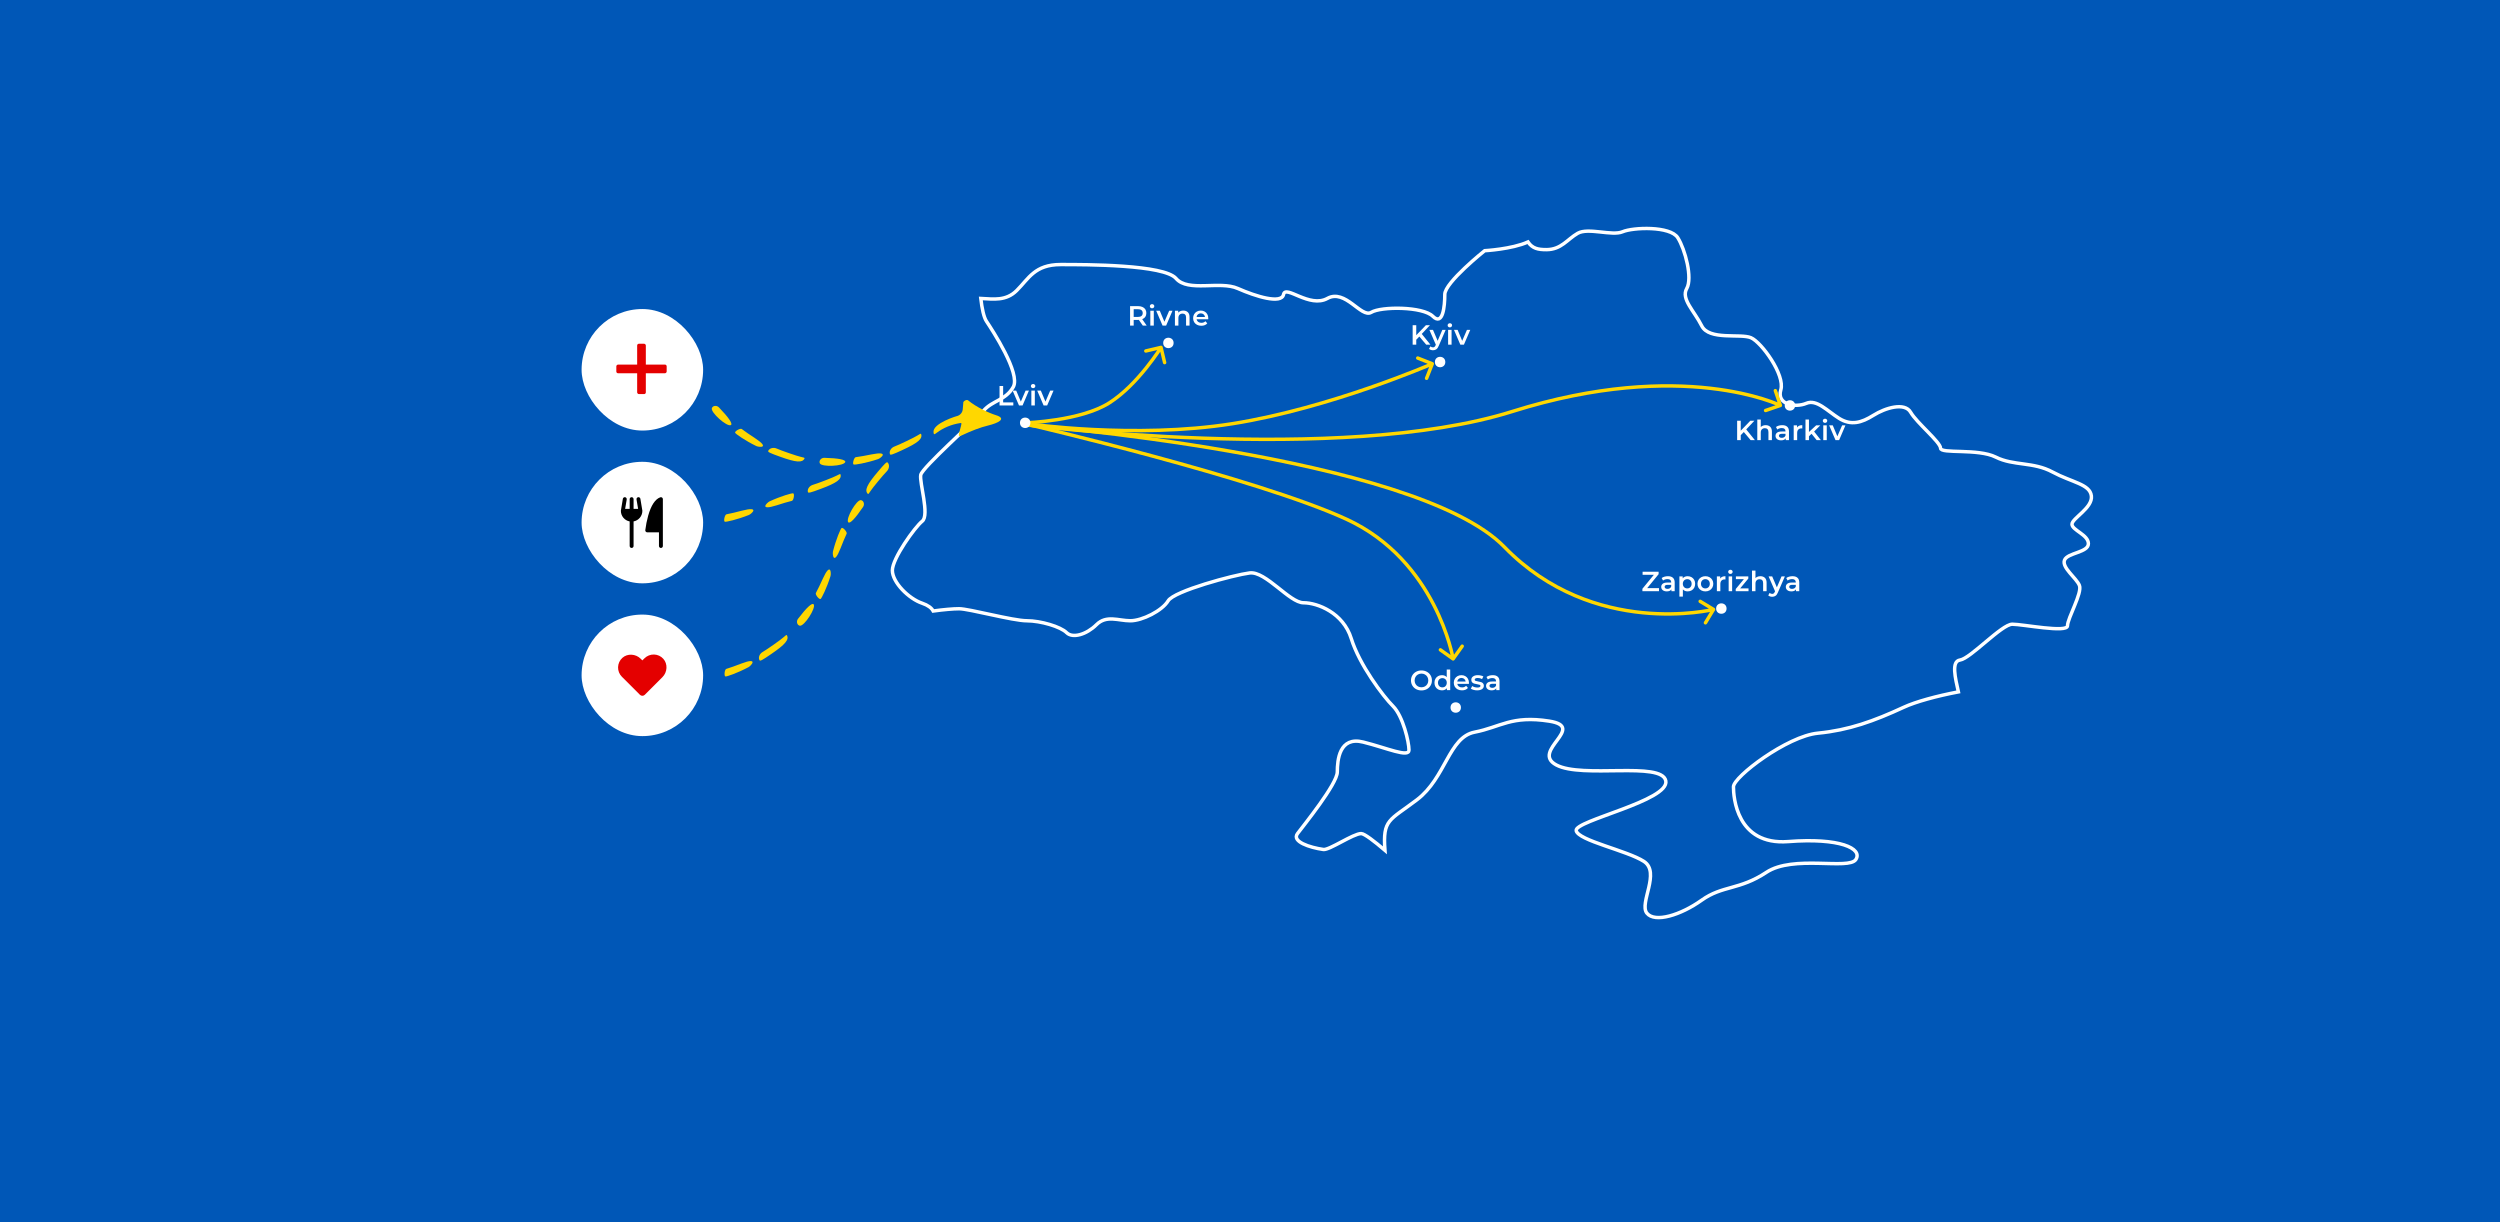 <svg width="1440" height="704" viewBox="0 0 1440 704" fill="none" xmlns="http://www.w3.org/2000/svg">
<rect width="1440" height="704" fill="#0057B7"/>
<g filter="url(#filter0_d_2_123)">
<path fill-rule="evenodd" clip-rule="evenodd" d="M1128.97 367.101C1134.97 366.256 1153.04 346.471 1159.07 346.471C1165.09 346.471 1190.88 351.653 1190.88 347.365C1190.88 343.044 1199.51 328.424 1197.74 324.119C1196.03 319.847 1187.45 313.854 1189.16 309.532C1190.88 305.244 1202.91 305.244 1202.91 300.078C1202.91 294.913 1193.46 292.33 1193.46 288.886C1193.46 285.475 1205.51 279.449 1204.63 272.577C1203.77 265.723 1193.46 264.829 1182.28 258.819C1171.1 252.775 1159.89 255.375 1149.58 250.226C1139.28 245.076 1117.76 248.504 1117.76 245.076C1117.76 241.649 1104.03 230.457 1100.56 224.43C1097.13 218.436 1085.95 221.847 1079.08 226.152C1072.19 230.473 1066.16 232.179 1059.3 227.89C1052.42 223.569 1046.41 216.698 1040.38 219.264C1034.35 221.831 1023.17 220.142 1025.75 211.499C1028.32 202.906 1014.59 184.031 1008.56 181.465C1002.54 178.865 984.47 183.17 980.179 174.594C975.856 165.968 968.119 159.08 971.565 153.103C974.978 147.076 970.704 130.718 966.397 123.847C962.073 116.992 940.604 117.853 934.59 120.419C928.577 122.986 914.794 117.853 908.764 121.297C902.734 124.741 899.321 130.718 890.707 130.718C885.92 130.718 882.723 130.089 880.105 126.297C870.795 130.486 855.174 131.33 855.174 131.33C855.174 131.33 832.197 149.642 832.197 156.514C832.197 163.368 831.103 174.842 825.338 169.13C819.607 163.401 795.536 163.368 789.805 166.845C784.04 170.272 774.895 153.086 764.575 158.815C754.271 164.544 740.505 150.801 739.329 156.514C738.202 162.275 723.293 157.656 712.972 153.086C702.668 148.5 684.313 155.388 677.422 147.341C670.531 139.294 625.819 139.311 610.91 139.311C596.001 139.311 592.572 147.341 585.68 154.212C579.468 160.454 572.262 159.179 564.94 158.831C565.586 164.626 566.713 169.776 568.187 171.961C571.616 177.127 587.966 202.045 583.659 209.794C579.369 217.526 571.616 217.526 566.481 223.536C561.312 229.546 531.212 256.219 530.35 260.474C529.489 264.779 535.536 283.687 531.212 287.131C526.938 290.558 514 308.622 514 315.476C514 322.364 523.476 331.818 531.212 334.401C534.459 335.51 536.563 337.05 537.523 338.871C543.537 338.043 549.037 337.563 552.449 337.563C558.181 337.563 583.411 344.484 591.396 344.484C599.447 344.484 610.927 347.895 614.372 351.339C617.835 354.766 625.819 352.448 631.568 346.736C637.316 341.04 644.191 344.484 651.082 344.484C657.924 344.484 669.421 338.706 672.85 333.01C676.279 327.315 710.703 318.109 719.847 316.933C729.025 315.824 742.791 334.119 750.809 334.119C758.86 334.119 773.736 339.881 778.341 354.766C782.93 369.667 796.68 388.029 802.411 393.708C808.127 399.47 811.572 414.354 811.572 418.94C811.572 423.51 798.966 417.798 785.183 414.354C771.466 410.91 770.29 424.686 770.29 431.54C770.29 438.428 750.809 462.485 747.363 467.071C743.917 471.674 754.271 475.085 762.272 476.227C765.685 476.707 779.484 467.071 784.04 467.071C785.912 467.071 791.61 471.492 797.723 476.691C796.414 458.76 800.125 459.77 816.128 447.617C832.776 435.017 834.483 411.506 849.392 408.642C864.301 405.761 870.596 398.873 892.397 402.301C914.181 405.761 881.53 419.487 896.389 427.517C911.315 435.564 957.186 425.232 959.489 436.689C961.775 448.147 906.71 459.637 907.886 465.366C909.029 471.078 937.158 476.807 946.882 483.082C956.639 489.423 944.016 507.156 948.605 512.917C953.194 518.646 968.086 514.027 980.13 505.45C992.173 496.841 1001.88 499.705 1017.39 489.423C1032.89 479.092 1064.98 488.248 1068.99 481.973C1072.98 475.664 1059.79 469.356 1029.99 471.674C1000.19 473.942 998.468 445.862 998.468 440.117C998.468 434.405 1029.43 410.894 1047.19 409.222C1064.98 407.483 1079.29 402.301 1096.5 394.337C1103.43 391.108 1115.61 387.813 1128.03 385.446C1126.24 377.383 1123.84 367.846 1128.97 367.101Z" stroke="white" stroke-width="2"/>
</g>
<path d="M273.168 326.072C273.168 327.112 273.032 328.128 272.76 329.12C272.488 330.112 272.144 330.904 271.728 331.496L269.448 330.344C269.832 329.768 270.144 329.08 270.384 328.28C270.608 327.464 270.72 326.664 270.72 325.88C270.72 324.088 270.248 323.192 269.304 323.192C268.856 323.192 268.544 323.424 268.368 323.888C268.192 324.336 268.024 325.064 267.864 326.072C267.704 327.128 267.52 327.992 267.312 328.664C267.104 329.32 266.744 329.896 266.232 330.392C265.704 330.872 264.976 331.112 264.048 331.112C262.832 331.112 261.864 330.608 261.144 329.6C260.408 328.576 260.04 327.2 260.04 325.472C260.04 324.592 260.144 323.712 260.352 322.832C260.544 321.952 260.808 321.232 261.144 320.672L263.424 321.824C262.784 322.912 262.464 324.136 262.464 325.496C262.464 326.376 262.6 327.048 262.872 327.512C263.128 327.96 263.472 328.184 263.904 328.184C264.384 328.184 264.728 327.944 264.936 327.464C265.128 326.968 265.312 326.208 265.488 325.184C265.648 324.16 265.832 323.32 266.04 322.664C266.248 322.008 266.6 321.448 267.096 320.984C267.592 320.504 268.296 320.264 269.208 320.264C270.408 320.264 271.368 320.784 272.088 321.824C272.808 322.864 273.168 324.28 273.168 326.072ZM260.184 301.022L273 301.022L273 303.878L271.368 303.878C271.944 304.358 272.392 304.958 272.712 305.678C273.016 306.398 273.168 307.174 273.168 308.006C273.168 309.718 272.696 311.07 271.752 312.062C270.792 313.038 269.376 313.526 267.504 313.526L260.184 313.526L260.184 310.526L267.096 310.526C268.248 310.526 269.112 310.27 269.688 309.758C270.248 309.23 270.528 308.486 270.528 307.526C270.528 306.454 270.2 305.606 269.544 304.982C268.872 304.342 267.912 304.022 266.664 304.022L260.184 304.022L260.184 301.022ZM260.04 285.74C260.04 284.492 260.312 283.38 260.856 282.404C261.4 281.412 262.168 280.636 263.16 280.076C264.152 279.516 265.296 279.236 266.592 279.236C267.888 279.236 269.04 279.516 270.048 280.076C271.04 280.636 271.808 281.412 272.352 282.404C272.896 283.38 273.168 284.492 273.168 285.74C273.168 287.468 272.592 288.836 271.44 289.844L277.656 289.844L277.656 292.844L260.184 292.844L260.184 289.988L261.864 289.988C261.256 289.492 260.8 288.884 260.496 288.164C260.192 287.428 260.04 286.62 260.04 285.74ZM270.6 286.076C270.6 284.972 270.232 284.068 269.496 283.364C268.76 282.644 267.792 282.284 266.592 282.284C265.392 282.284 264.424 282.644 263.688 283.364C262.952 284.068 262.584 284.972 262.584 286.076C262.584 286.796 262.752 287.444 263.088 288.02C263.408 288.596 263.872 289.052 264.48 289.388C265.088 289.724 265.792 289.892 266.592 289.892C267.392 289.892 268.096 289.724 268.704 289.388C269.312 289.052 269.784 288.596 270.12 288.02C270.44 287.444 270.6 286.796 270.6 286.076ZM260.04 265.037C260.04 263.789 260.312 262.677 260.856 261.701C261.4 260.709 262.168 259.933 263.16 259.373C264.152 258.813 265.296 258.533 266.592 258.533C267.888 258.533 269.04 258.813 270.048 259.373C271.04 259.933 271.808 260.709 272.352 261.701C272.896 262.677 273.168 263.789 273.168 265.037C273.168 266.765 272.592 268.133 271.44 269.141L277.656 269.141L277.656 272.141L260.184 272.141L260.184 269.285L261.864 269.285C261.256 268.789 260.8 268.181 260.496 267.461C260.192 266.725 260.04 265.917 260.04 265.037ZM270.6 265.373C270.6 264.269 270.232 263.365 269.496 262.661C268.76 261.941 267.792 261.581 266.592 261.581C265.392 261.581 264.424 261.941 263.688 262.661C262.952 263.365 262.584 264.269 262.584 265.373C262.584 266.093 262.752 266.741 263.088 267.317C263.408 267.893 263.872 268.349 264.48 268.685C265.088 269.021 265.792 269.189 266.592 269.189C267.392 269.189 268.096 269.021 268.704 268.685C269.312 268.349 269.784 267.893 270.12 267.317C270.44 266.741 270.6 266.093 270.6 265.373ZM255.192 251.438L255.192 248.438L273 248.438L273 251.438L255.192 251.438ZM260.184 240.251L260.184 237.251L273 237.251L273 240.251L260.184 240.251ZM258.072 238.739C258.072 239.283 257.904 239.739 257.568 240.107C257.216 240.475 256.784 240.659 256.272 240.659C255.76 240.659 255.336 240.475 255 240.107C254.648 239.739 254.472 239.283 254.472 238.739C254.472 238.195 254.64 237.739 254.976 237.371C255.296 237.003 255.704 236.819 256.2 236.819C256.728 236.819 257.176 237.003 257.544 237.371C257.896 237.723 258.072 238.179 258.072 238.739ZM266.664 217.015C266.872 217.015 267.168 217.031 267.552 217.063L267.552 227.119C268.496 226.943 269.248 226.487 269.808 225.751C270.352 224.999 270.624 224.071 270.624 222.967C270.624 221.559 270.16 220.399 269.232 219.487L271.08 217.879C271.768 218.455 272.288 219.183 272.64 220.063C272.992 220.943 273.168 221.935 273.168 223.039C273.168 224.447 272.888 225.687 272.328 226.759C271.768 227.831 270.992 228.663 270 229.255C268.992 229.831 267.856 230.119 266.592 230.119C265.344 230.119 264.224 229.839 263.232 229.279C262.224 228.703 261.44 227.911 260.88 226.903C260.32 225.895 260.04 224.759 260.04 223.495C260.04 222.247 260.32 221.135 260.88 220.159C261.424 219.167 262.2 218.399 263.208 217.855C264.2 217.295 265.352 217.015 266.664 217.015ZM262.44 223.495C262.44 224.455 262.728 225.271 263.304 225.943C263.864 226.599 264.616 226.999 265.56 227.143L265.56 219.871C264.632 219.999 263.88 220.391 263.304 221.047C262.728 221.703 262.44 222.519 262.44 223.495ZM273.168 205.924C273.168 206.964 273.032 207.98 272.76 208.972C272.488 209.964 272.144 210.756 271.728 211.348L269.448 210.196C269.832 209.62 270.144 208.932 270.384 208.132C270.608 207.316 270.72 206.516 270.72 205.732C270.72 203.94 270.248 203.044 269.304 203.044C268.856 203.044 268.544 203.276 268.368 203.74C268.192 204.188 268.024 204.916 267.864 205.924C267.704 206.98 267.52 207.844 267.312 208.516C267.104 209.172 266.744 209.748 266.232 210.244C265.704 210.724 264.976 210.964 264.048 210.964C262.832 210.964 261.864 210.46 261.144 209.452C260.408 208.428 260.04 207.052 260.04 205.324C260.04 204.444 260.144 203.564 260.352 202.684C260.544 201.804 260.808 201.084 261.144 200.524L263.424 201.676C262.784 202.764 262.464 203.988 262.464 205.348C262.464 206.228 262.6 206.9 262.872 207.364C263.128 207.812 263.472 208.036 263.904 208.036C264.384 208.036 264.728 207.796 264.936 207.316C265.128 206.82 265.312 206.06 265.488 205.036C265.648 204.012 265.832 203.172 266.04 202.516C266.248 201.86 266.6 201.3 267.096 200.836C267.592 200.356 268.296 200.116 269.208 200.116C270.408 200.116 271.368 200.636 272.088 201.676C272.808 202.716 273.168 204.132 273.168 205.924Z" fill="#0057B7"/>
<path d="M658.251 187.533L655.963 184.253C655.867 184.263 655.723 184.269 655.531 184.269H653.003V187.533H650.923V176.333H655.531C656.501 176.333 657.344 176.493 658.059 176.813C658.784 177.133 659.339 177.591 659.723 178.189C660.107 178.786 660.299 179.495 660.299 180.317C660.299 181.159 660.091 181.885 659.675 182.493C659.269 183.101 658.683 183.554 657.915 183.853L660.491 187.533H658.251ZM658.203 180.317C658.203 179.602 657.968 179.053 657.499 178.669C657.029 178.285 656.341 178.093 655.435 178.093H653.003V182.557H655.435C656.341 182.557 657.029 182.365 657.499 181.981C657.968 181.586 658.203 181.031 658.203 180.317ZM662.584 178.989H664.584V187.533H662.584V178.989ZM663.592 177.581C663.229 177.581 662.925 177.469 662.68 177.245C662.435 177.01 662.312 176.722 662.312 176.381C662.312 176.039 662.435 175.757 662.68 175.533C662.925 175.298 663.229 175.181 663.592 175.181C663.955 175.181 664.259 175.293 664.504 175.517C664.749 175.73 664.872 176.002 664.872 176.333C664.872 176.685 664.749 176.983 664.504 177.229C664.269 177.463 663.965 177.581 663.592 177.581ZM675.359 178.989L671.695 187.533H669.631L665.967 178.989H668.047L670.703 185.325L673.439 178.989H675.359ZM681.607 178.893C682.684 178.893 683.548 179.207 684.199 179.837C684.85 180.466 685.175 181.399 685.175 182.637V187.533H683.175V182.893C683.175 182.146 682.999 181.586 682.647 181.213C682.295 180.829 681.794 180.637 681.143 180.637C680.407 180.637 679.826 180.861 679.399 181.309C678.972 181.746 678.759 182.381 678.759 183.213V187.533H676.759V178.989H678.663V180.093C678.994 179.698 679.41 179.399 679.911 179.197C680.412 178.994 680.978 178.893 681.607 178.893ZM695.972 183.309C695.972 183.447 695.961 183.645 695.94 183.901H689.236C689.353 184.53 689.657 185.031 690.148 185.405C690.649 185.767 691.268 185.949 692.004 185.949C692.943 185.949 693.716 185.639 694.324 185.021L695.396 186.253C695.012 186.711 694.527 187.058 693.94 187.293C693.353 187.527 692.692 187.645 691.956 187.645C691.017 187.645 690.191 187.458 689.476 187.085C688.761 186.711 688.207 186.194 687.812 185.533C687.428 184.861 687.236 184.103 687.236 183.261C687.236 182.429 687.423 181.682 687.796 181.021C688.18 180.349 688.708 179.826 689.38 179.453C690.052 179.079 690.809 178.893 691.652 178.893C692.484 178.893 693.225 179.079 693.876 179.453C694.537 179.815 695.049 180.333 695.412 181.005C695.785 181.666 695.972 182.434 695.972 183.309ZM691.652 180.493C691.012 180.493 690.468 180.685 690.02 181.069C689.583 181.442 689.316 181.943 689.22 182.573H694.068C693.983 181.954 693.721 181.453 693.284 181.069C692.847 180.685 692.303 180.493 691.652 180.493Z" fill="white"/>
<circle cx="673" cy="197.533" r="3" fill="white"/>
<path d="M817.541 193.845L815.765 195.669V198.533H813.685V187.333H815.765V193.077L821.301 187.333H823.637L818.933 192.341L823.925 198.533H821.493L817.541 193.845ZM832.706 189.989L828.706 199.221C828.332 200.149 827.879 200.799 827.346 201.173C826.812 201.557 826.167 201.749 825.41 201.749C824.983 201.749 824.562 201.679 824.146 201.541C823.73 201.402 823.388 201.21 823.122 200.965L823.922 199.493C824.114 199.674 824.338 199.818 824.594 199.925C824.86 200.031 825.127 200.085 825.394 200.085C825.746 200.085 826.034 199.994 826.258 199.813C826.492 199.631 826.706 199.327 826.898 198.901L827.042 198.565L823.314 189.989H825.394L828.082 196.309L830.786 189.989H832.706ZM834.106 189.989H836.106V198.533H834.106V189.989ZM835.114 188.581C834.751 188.581 834.447 188.469 834.202 188.245C833.956 188.01 833.834 187.722 833.834 187.381C833.834 187.039 833.956 186.757 834.202 186.533C834.447 186.298 834.751 186.181 835.114 186.181C835.476 186.181 835.78 186.293 836.026 186.517C836.271 186.73 836.394 187.002 836.394 187.333C836.394 187.685 836.271 187.983 836.026 188.229C835.791 188.463 835.487 188.581 835.114 188.581ZM846.881 189.989L843.217 198.533H841.153L837.489 189.989H839.569L842.225 196.325L844.961 189.989H846.881Z" fill="white"/>
<circle cx="829.5" cy="208.533" r="3" fill="white"/>
<circle cx="1031" cy="233.533" r="3" fill="white"/>
<path d="M1004.44 248.845L1002.67 250.669V253.533H1000.59V242.333H1002.67V248.077L1008.2 242.333H1010.54L1005.83 247.341L1010.83 253.533H1008.39L1004.44 248.845ZM1017.05 244.893C1018.12 244.893 1018.99 245.207 1019.64 245.837C1020.29 246.466 1020.62 247.399 1020.62 248.637V253.533H1018.62V248.893C1018.62 248.146 1018.44 247.586 1018.09 247.213C1017.74 246.829 1017.23 246.637 1016.58 246.637C1015.85 246.637 1015.27 246.861 1014.84 247.309C1014.41 247.746 1014.2 248.381 1014.2 249.213V253.533H1012.2V241.661H1014.2V245.981C1014.53 245.629 1014.94 245.362 1015.42 245.181C1015.91 244.989 1016.45 244.893 1017.05 244.893ZM1026.57 244.893C1027.83 244.893 1028.79 245.197 1029.45 245.805C1030.12 246.402 1030.45 247.309 1030.45 248.525V253.533H1028.57V252.493C1028.32 252.866 1027.97 253.154 1027.51 253.357C1027.06 253.549 1026.52 253.645 1025.88 253.645C1025.24 253.645 1024.68 253.538 1024.2 253.325C1023.72 253.101 1023.35 252.797 1023.08 252.413C1022.82 252.018 1022.69 251.575 1022.69 251.085C1022.69 250.317 1022.98 249.703 1023.54 249.245C1024.12 248.775 1025.02 248.541 1026.25 248.541H1028.45V248.413C1028.45 247.815 1028.27 247.357 1027.91 247.037C1027.56 246.717 1027.03 246.557 1026.33 246.557C1025.85 246.557 1025.37 246.631 1024.9 246.781C1024.44 246.93 1024.05 247.138 1023.73 247.405L1022.95 245.949C1023.4 245.607 1023.94 245.346 1024.57 245.165C1025.2 244.983 1025.86 244.893 1026.57 244.893ZM1026.29 252.189C1026.8 252.189 1027.24 252.077 1027.62 251.853C1028.02 251.618 1028.29 251.287 1028.45 250.861V249.869H1026.39C1025.24 249.869 1024.66 250.247 1024.66 251.005C1024.66 251.367 1024.81 251.655 1025.09 251.869C1025.38 252.082 1025.78 252.189 1026.29 252.189ZM1035.08 246.237C1035.65 245.341 1036.66 244.893 1038.12 244.893V246.797C1037.94 246.765 1037.79 246.749 1037.65 246.749C1036.87 246.749 1036.26 246.978 1035.83 247.437C1035.39 247.885 1035.17 248.535 1035.17 249.389V253.533H1033.17V244.989H1035.08V246.237ZM1043.45 249.869L1041.96 251.277V253.533H1039.96V241.661H1041.96V248.829L1046.11 244.989H1048.51L1044.94 248.573L1048.84 253.533H1046.41L1043.45 249.869ZM1050.21 244.989H1052.21V253.533H1050.21V244.989ZM1051.21 243.581C1050.85 243.581 1050.55 243.469 1050.3 243.245C1050.06 243.01 1049.93 242.722 1049.93 242.381C1049.93 242.039 1050.06 241.757 1050.3 241.533C1050.55 241.298 1050.85 241.181 1051.21 241.181C1051.58 241.181 1051.88 241.293 1052.13 241.517C1052.37 241.73 1052.49 242.002 1052.49 242.333C1052.49 242.685 1052.37 242.983 1052.13 243.229C1051.89 243.463 1051.59 243.581 1051.21 243.581ZM1062.98 244.989L1059.32 253.533H1057.25L1053.59 244.989H1055.67L1058.32 251.325L1061.06 244.989H1062.98Z" fill="white"/>
<path d="M818.756 397.693C817.615 397.693 816.586 397.447 815.668 396.957C814.751 396.455 814.031 395.767 813.508 394.893C812.986 394.007 812.724 393.021 812.724 391.933C812.724 390.845 812.986 389.863 813.508 388.989C814.031 388.103 814.751 387.415 815.668 386.925C816.586 386.423 817.615 386.173 818.756 386.173C819.898 386.173 820.927 386.423 821.844 386.925C822.762 387.415 823.482 388.098 824.004 388.973C824.527 389.847 824.788 390.834 824.788 391.933C824.788 393.031 824.527 394.018 824.004 394.893C823.482 395.767 822.762 396.455 821.844 396.957C820.927 397.447 819.898 397.693 818.756 397.693ZM818.756 395.869C819.503 395.869 820.175 395.703 820.772 395.373C821.37 395.031 821.839 394.562 822.18 393.965C822.522 393.357 822.692 392.679 822.692 391.933C822.692 391.186 822.522 390.514 822.18 389.917C821.839 389.309 821.37 388.839 820.772 388.509C820.175 388.167 819.503 387.997 818.756 387.997C818.01 387.997 817.338 388.167 816.74 388.509C816.143 388.839 815.674 389.309 815.332 389.917C814.991 390.514 814.82 391.186 814.82 391.933C814.82 392.679 814.991 393.357 815.332 393.965C815.674 394.562 816.143 395.031 816.74 395.373C817.338 395.703 818.01 395.869 818.756 395.869ZM835.319 385.661V397.533H833.399V396.429C833.068 396.834 832.658 397.138 832.167 397.341C831.687 397.543 831.154 397.645 830.567 397.645C829.746 397.645 829.004 397.463 828.343 397.101C827.692 396.738 827.18 396.226 826.807 395.565C826.434 394.893 826.247 394.125 826.247 393.261C826.247 392.397 826.434 391.634 826.807 390.973C827.18 390.311 827.692 389.799 828.343 389.437C829.004 389.074 829.746 388.893 830.567 388.893C831.132 388.893 831.65 388.989 832.119 389.181C832.588 389.373 832.988 389.661 833.319 390.045V385.661H835.319ZM830.807 395.933C831.287 395.933 831.719 395.826 832.103 395.613C832.487 395.389 832.791 395.074 833.015 394.669C833.239 394.263 833.351 393.794 833.351 393.261C833.351 392.727 833.239 392.258 833.015 391.853C832.791 391.447 832.487 391.138 832.103 390.925C831.719 390.701 831.287 390.589 830.807 390.589C830.327 390.589 829.895 390.701 829.511 390.925C829.127 391.138 828.823 391.447 828.599 391.853C828.375 392.258 828.263 392.727 828.263 393.261C828.263 393.794 828.375 394.263 828.599 394.669C828.823 395.074 829.127 395.389 829.511 395.613C829.895 395.826 830.327 395.933 830.807 395.933ZM846.117 393.309C846.117 393.447 846.107 393.645 846.085 393.901H839.381C839.499 394.53 839.803 395.031 840.293 395.405C840.795 395.767 841.413 395.949 842.149 395.949C843.088 395.949 843.861 395.639 844.469 395.021L845.541 396.253C845.157 396.711 844.672 397.058 844.085 397.293C843.499 397.527 842.837 397.645 842.101 397.645C841.163 397.645 840.336 397.458 839.621 397.085C838.907 396.711 838.352 396.194 837.957 395.533C837.573 394.861 837.381 394.103 837.381 393.261C837.381 392.429 837.568 391.682 837.941 391.021C838.325 390.349 838.853 389.826 839.525 389.453C840.197 389.079 840.955 388.893 841.797 388.893C842.629 388.893 843.371 389.079 844.021 389.453C844.683 389.815 845.195 390.333 845.557 391.005C845.931 391.666 846.117 392.434 846.117 393.309ZM841.797 390.493C841.157 390.493 840.613 390.685 840.165 391.069C839.728 391.442 839.461 391.943 839.365 392.573H844.213C844.128 391.954 843.867 391.453 843.429 391.069C842.992 390.685 842.448 390.493 841.797 390.493ZM850.829 397.645C850.135 397.645 849.458 397.554 848.797 397.373C848.135 397.191 847.607 396.962 847.213 396.685L847.981 395.165C848.365 395.421 848.823 395.629 849.357 395.789C849.901 395.938 850.434 396.013 850.957 396.013C852.151 396.013 852.749 395.698 852.749 395.069C852.749 394.77 852.594 394.562 852.285 394.445C851.986 394.327 851.501 394.215 850.829 394.109C850.125 394.002 849.549 393.879 849.101 393.741C848.663 393.602 848.279 393.362 847.949 393.021C847.629 392.669 847.469 392.183 847.469 391.565C847.469 390.754 847.805 390.109 848.477 389.629C849.159 389.138 850.077 388.893 851.229 388.893C851.815 388.893 852.402 388.962 852.989 389.101C853.575 389.229 854.055 389.405 854.429 389.629L853.661 391.149C852.935 390.722 852.119 390.509 851.213 390.509C850.626 390.509 850.178 390.599 849.869 390.781C849.57 390.951 849.421 391.181 849.421 391.469C849.421 391.789 849.581 392.018 849.901 392.157C850.231 392.285 850.738 392.407 851.421 392.525C852.103 392.631 852.663 392.754 853.101 392.893C853.538 393.031 853.911 393.266 854.221 393.597C854.541 393.927 854.701 394.397 854.701 395.005C854.701 395.805 854.354 396.445 853.661 396.925C852.967 397.405 852.023 397.645 850.829 397.645ZM859.837 388.893C861.096 388.893 862.056 389.197 862.717 389.805C863.389 390.402 863.725 391.309 863.725 392.525V397.533H861.837V396.493C861.592 396.866 861.24 397.154 860.781 397.357C860.333 397.549 859.789 397.645 859.149 397.645C858.509 397.645 857.949 397.538 857.469 397.325C856.989 397.101 856.616 396.797 856.349 396.413C856.093 396.018 855.965 395.575 855.965 395.085C855.965 394.317 856.248 393.703 856.813 393.245C857.389 392.775 858.29 392.541 859.517 392.541H861.725V392.413C861.725 391.815 861.544 391.357 861.181 391.037C860.829 390.717 860.301 390.557 859.597 390.557C859.117 390.557 858.642 390.631 858.173 390.781C857.714 390.93 857.325 391.138 857.005 391.405L856.221 389.949C856.669 389.607 857.208 389.346 857.837 389.165C858.466 388.983 859.133 388.893 859.837 388.893ZM859.565 396.189C860.066 396.189 860.509 396.077 860.893 395.853C861.288 395.618 861.565 395.287 861.725 394.861V393.869H859.661C858.509 393.869 857.933 394.247 857.933 395.005C857.933 395.367 858.077 395.655 858.365 395.869C858.653 396.082 859.053 396.189 859.565 396.189Z" fill="white"/>
<circle cx="838.5" cy="407.533" r="3" fill="white"/>
<path d="M955.572 338.773V340.533H946.02V339.141L952.612 331.093H946.132V329.333H955.364V330.725L948.772 338.773H955.572ZM960.731 331.893C961.989 331.893 962.949 332.197 963.611 332.805C964.283 333.402 964.619 334.309 964.619 335.525V340.533H962.731V339.493C962.485 339.866 962.133 340.154 961.675 340.357C961.227 340.549 960.683 340.645 960.043 340.645C959.403 340.645 958.843 340.538 958.363 340.325C957.883 340.101 957.509 339.797 957.243 339.413C956.987 339.018 956.859 338.575 956.859 338.085C956.859 337.317 957.141 336.703 957.707 336.245C958.283 335.775 959.184 335.541 960.411 335.541H962.619V335.413C962.619 334.815 962.437 334.357 962.075 334.037C961.723 333.717 961.195 333.557 960.491 333.557C960.011 333.557 959.536 333.631 959.067 333.781C958.608 333.93 958.219 334.138 957.899 334.405L957.115 332.949C957.563 332.607 958.101 332.346 958.731 332.165C959.36 331.983 960.027 331.893 960.731 331.893ZM960.459 339.189C960.96 339.189 961.403 339.077 961.787 338.853C962.181 338.618 962.459 338.287 962.619 337.861V336.869H960.555C959.403 336.869 958.827 337.247 958.827 338.005C958.827 338.367 958.971 338.655 959.259 338.869C959.547 339.082 959.947 339.189 960.459 339.189ZM972.071 331.893C972.903 331.893 973.645 332.074 974.295 332.437C974.957 332.799 975.474 333.311 975.847 333.973C976.221 334.634 976.407 335.397 976.407 336.261C976.407 337.125 976.221 337.893 975.847 338.565C975.474 339.226 974.957 339.738 974.295 340.101C973.645 340.463 972.903 340.645 972.071 340.645C970.919 340.645 970.007 340.261 969.335 339.493V343.637H967.335V331.989H969.239V333.109C969.57 332.703 969.975 332.399 970.455 332.197C970.946 331.994 971.485 331.893 972.071 331.893ZM971.847 338.933C972.583 338.933 973.186 338.687 973.655 338.197C974.135 337.706 974.375 337.061 974.375 336.261C974.375 335.461 974.135 334.815 973.655 334.325C973.186 333.834 972.583 333.589 971.847 333.589C971.367 333.589 970.935 333.701 970.551 333.925C970.167 334.138 969.863 334.447 969.639 334.853C969.415 335.258 969.303 335.727 969.303 336.261C969.303 336.794 969.415 337.263 969.639 337.669C969.863 338.074 970.167 338.389 970.551 338.613C970.935 338.826 971.367 338.933 971.847 338.933ZM982.294 340.645C981.43 340.645 980.652 340.458 979.958 340.085C979.265 339.711 978.721 339.194 978.326 338.533C977.942 337.861 977.75 337.103 977.75 336.261C977.75 335.418 977.942 334.666 978.326 334.005C978.721 333.343 979.265 332.826 979.958 332.453C980.652 332.079 981.43 331.893 982.294 331.893C983.169 331.893 983.953 332.079 984.646 332.453C985.34 332.826 985.878 333.343 986.262 334.005C986.657 334.666 986.854 335.418 986.854 336.261C986.854 337.103 986.657 337.861 986.262 338.533C985.878 339.194 985.34 339.711 984.646 340.085C983.953 340.458 983.169 340.645 982.294 340.645ZM982.294 338.933C983.03 338.933 983.638 338.687 984.118 338.197C984.598 337.706 984.838 337.061 984.838 336.261C984.838 335.461 984.598 334.815 984.118 334.325C983.638 333.834 983.03 333.589 982.294 333.589C981.558 333.589 980.95 333.834 980.47 334.325C980.001 334.815 979.766 335.461 979.766 336.261C979.766 337.061 980.001 337.706 980.47 338.197C980.95 338.687 981.558 338.933 982.294 338.933ZM990.821 333.237C991.397 332.341 992.41 331.893 993.861 331.893V333.797C993.69 333.765 993.535 333.749 993.397 333.749C992.618 333.749 992.01 333.978 991.573 334.437C991.135 334.885 990.917 335.535 990.917 336.389V340.533H988.917V331.989H990.821V333.237ZM995.707 331.989H997.707V340.533H995.707V331.989ZM996.715 330.581C996.353 330.581 996.049 330.469 995.803 330.245C995.558 330.01 995.435 329.722 995.435 329.381C995.435 329.039 995.558 328.757 995.803 328.533C996.049 328.298 996.353 328.181 996.715 328.181C997.078 328.181 997.382 328.293 997.627 328.517C997.873 328.73 997.995 329.002 997.995 329.333C997.995 329.685 997.873 329.983 997.627 330.229C997.393 330.463 997.089 330.581 996.715 330.581ZM1007.15 338.933V340.533H999.778V339.269L1004.47 333.589H999.874V331.989H1007.03V333.253L1002.32 338.933H1007.15ZM1014 331.893C1015.07 331.893 1015.94 332.207 1016.59 332.837C1017.24 333.466 1017.56 334.399 1017.56 335.637V340.533H1015.56V335.893C1015.56 335.146 1015.39 334.586 1015.04 334.213C1014.68 333.829 1014.18 333.637 1013.53 333.637C1012.8 333.637 1012.21 333.861 1011.79 334.309C1011.36 334.746 1011.15 335.381 1011.15 336.213V340.533H1009.15V328.661H1011.15V332.981C1011.48 332.629 1011.88 332.362 1012.36 332.181C1012.85 331.989 1013.4 331.893 1014 331.893ZM1028.09 331.989L1024.09 341.221C1023.72 342.149 1023.27 342.799 1022.73 343.173C1022.2 343.557 1021.56 343.749 1020.8 343.749C1020.37 343.749 1019.95 343.679 1019.53 343.541C1019.12 343.402 1018.78 343.21 1018.51 342.965L1019.31 341.493C1019.5 341.674 1019.73 341.818 1019.98 341.925C1020.25 342.031 1020.52 342.085 1020.78 342.085C1021.13 342.085 1021.42 341.994 1021.65 341.813C1021.88 341.631 1022.09 341.327 1022.29 340.901L1022.43 340.565L1018.7 331.989H1020.78L1023.47 338.309L1026.17 331.989H1028.09ZM1032.49 331.893C1033.75 331.893 1034.71 332.197 1035.37 332.805C1036.05 333.402 1036.38 334.309 1036.38 335.525V340.533H1034.49V339.493C1034.25 339.866 1033.9 340.154 1033.44 340.357C1032.99 340.549 1032.45 340.645 1031.81 340.645C1031.17 340.645 1030.61 340.538 1030.13 340.325C1029.65 340.101 1029.27 339.797 1029.01 339.413C1028.75 339.018 1028.62 338.575 1028.62 338.085C1028.62 337.317 1028.9 336.703 1029.47 336.245C1030.05 335.775 1030.95 335.541 1032.17 335.541H1034.38V335.413C1034.38 334.815 1034.2 334.357 1033.84 334.037C1033.49 333.717 1032.96 333.557 1032.25 333.557C1031.77 333.557 1031.3 333.631 1030.83 333.781C1030.37 333.93 1029.98 334.138 1029.66 334.405L1028.88 332.949C1029.33 332.607 1029.86 332.346 1030.49 332.165C1031.12 331.983 1031.79 331.893 1032.49 331.893ZM1032.22 339.189C1032.72 339.189 1033.17 339.077 1033.55 338.853C1033.94 338.618 1034.22 338.287 1034.38 337.861V336.869H1032.32C1031.17 336.869 1030.59 337.247 1030.59 338.005C1030.59 338.367 1030.73 338.655 1031.02 338.869C1031.31 339.082 1031.71 339.189 1032.22 339.189Z" fill="white"/>
<circle cx="991.5" cy="350.533" r="3" fill="white"/>
<path d="M669.727 199.868C669.6 199.331 669.062 198.998 668.524 199.124L659.765 201.19C659.227 201.317 658.894 201.856 659.021 202.393C659.148 202.931 659.686 203.264 660.224 203.137L668.01 201.301L669.847 209.087C669.973 209.624 670.512 209.957 671.049 209.831C671.587 209.704 671.92 209.165 671.793 208.628L669.727 199.868ZM591 243.533C591.032 244.532 591.032 244.532 591.032 244.532C591.033 244.532 591.033 244.532 591.034 244.532C591.035 244.532 591.037 244.532 591.039 244.532C591.043 244.532 591.049 244.532 591.057 244.531C591.073 244.531 591.097 244.53 591.128 244.529C591.189 244.527 591.281 244.523 591.4 244.518C591.638 244.508 591.988 244.492 592.439 244.468C593.341 244.42 594.645 244.339 596.26 244.209C599.489 243.95 603.968 243.494 608.968 242.708C618.928 241.142 631.103 238.244 639.537 232.876L638.463 231.189C630.397 236.322 618.572 239.173 608.657 240.732C603.719 241.509 599.292 241.959 596.1 242.216C594.504 242.344 593.218 242.423 592.332 242.471C591.889 242.494 591.547 242.51 591.316 242.52C591.2 242.525 591.112 242.528 591.054 242.53C591.025 242.531 591.003 242.532 590.989 242.533C590.981 242.533 590.976 242.533 590.973 242.533C590.971 242.533 590.97 242.533 590.969 242.533C590.969 242.533 590.969 242.533 590.968 242.533C590.968 242.533 590.968 242.533 591 243.533ZM639.537 232.876C647.923 227.54 655.442 219.457 660.843 212.755C663.55 209.396 665.737 206.368 667.248 204.179C668.004 203.084 668.591 202.198 668.99 201.585C669.19 201.278 669.343 201.039 669.446 200.876C669.497 200.795 669.537 200.732 669.563 200.69C669.576 200.669 669.586 200.653 669.593 200.641C669.597 200.636 669.599 200.632 669.601 200.629C669.602 200.627 669.603 200.626 669.603 200.625C669.604 200.625 669.604 200.624 669.604 200.624C669.604 200.624 669.604 200.624 668.754 200.098C667.903 199.572 667.903 199.572 667.903 199.572C667.903 199.572 667.903 199.572 667.903 199.572C667.903 199.573 667.902 199.573 667.902 199.575C667.9 199.577 667.898 199.58 667.895 199.585C667.889 199.595 667.88 199.609 667.868 199.629C667.843 199.668 667.806 199.728 667.756 199.806C667.657 199.962 667.509 200.194 667.314 200.494C666.924 201.094 666.347 201.964 665.602 203.043C664.113 205.201 661.955 208.188 659.286 211.5C653.935 218.14 646.577 226.026 638.463 231.189L639.537 232.876Z" fill="#FFD700"/>
<path d="M825.931 209.898C826.133 209.384 825.88 208.804 825.366 208.602L816.989 205.311C816.475 205.109 815.894 205.362 815.693 205.876C815.491 206.39 815.744 206.971 816.258 207.173L823.704 210.098L820.778 217.544C820.576 218.058 820.829 218.638 821.344 218.84C821.858 219.042 822.438 218.789 822.64 218.275L825.931 209.898ZM591.5 244.033C591.356 245.022 591.357 245.022 591.357 245.022C591.358 245.023 591.359 245.023 591.36 245.023C591.362 245.023 591.365 245.024 591.369 245.024C591.377 245.025 591.388 245.027 591.404 245.029C591.434 245.034 591.48 245.04 591.54 245.048C591.661 245.065 591.84 245.09 592.075 245.122C592.546 245.187 593.243 245.279 594.149 245.394C595.961 245.623 598.611 245.941 601.966 246.293C608.676 246.998 618.21 247.843 629.513 248.406C652.11 249.533 681.811 249.536 710.157 245.02L709.843 243.045C681.689 247.53 652.14 247.532 629.612 246.409C618.352 245.848 608.855 245.005 602.175 244.304C598.835 243.953 596.199 243.637 594.4 243.41C593.5 243.296 592.81 243.204 592.345 243.141C592.113 243.109 591.937 243.085 591.819 243.068C591.76 243.06 591.716 243.053 591.687 243.049C591.672 243.047 591.661 243.046 591.654 243.045C591.65 243.044 591.648 243.044 591.646 243.043C591.645 243.043 591.645 243.043 591.644 243.043C591.644 243.043 591.644 243.043 591.5 244.033ZM710.157 245.02C738.489 240.507 767.3 231.862 789.014 224.353C799.875 220.597 808.967 217.123 815.346 214.587C818.535 213.319 821.047 212.285 822.762 211.569C823.619 211.21 824.278 210.931 824.722 210.741C824.944 210.646 825.113 210.573 825.227 210.524C825.284 210.5 825.326 210.481 825.355 210.469C825.37 210.462 825.381 210.458 825.388 210.454C825.392 210.453 825.395 210.452 825.397 210.451C825.397 210.45 825.398 210.45 825.399 210.45C825.399 210.449 825.4 210.449 825 209.533C824.6 208.616 824.6 208.616 824.6 208.616C824.6 208.616 824.599 208.617 824.598 208.617C824.597 208.618 824.594 208.619 824.591 208.62C824.584 208.623 824.573 208.628 824.559 208.634C824.532 208.646 824.49 208.664 824.434 208.688C824.323 208.736 824.156 208.808 823.936 208.902C823.496 209.09 822.843 209.367 821.99 209.723C820.285 210.436 817.785 211.465 814.607 212.728C808.251 215.255 799.188 218.718 788.361 222.463C766.7 229.953 738.011 238.558 709.843 243.045L710.157 245.02Z" fill="#FFD700"/>
<path d="M837.814 380.113C837.494 380.563 836.87 380.668 836.42 380.347L829.09 375.125C828.64 374.805 828.535 374.18 828.855 373.731C829.176 373.281 829.8 373.176 830.25 373.496L836.766 378.138L841.407 371.622C841.728 371.172 842.352 371.068 842.802 371.388C843.252 371.708 843.357 372.333 843.036 372.783L837.814 380.113ZM592 244.479C592.227 243.505 592.228 243.505 592.229 243.505C592.23 243.505 592.231 243.506 592.233 243.506C592.237 243.507 592.243 243.508 592.251 243.51C592.268 243.514 592.291 243.52 592.323 243.527C592.387 243.542 592.482 243.564 592.607 243.594C592.858 243.653 593.231 243.74 593.719 243.856C594.696 244.086 596.135 244.428 597.985 244.871C601.685 245.756 607.027 247.049 613.601 248.674C626.747 251.924 644.818 256.506 664.515 261.835C703.881 272.485 749.835 286.143 775.917 298.124L775.083 299.941C749.175 288.041 703.38 274.422 663.993 263.765C644.313 258.441 626.257 253.863 613.121 250.615C606.553 248.991 601.215 247.701 597.52 246.816C595.672 246.373 594.235 246.032 593.26 245.802C592.772 245.687 592.4 245.599 592.15 245.541C592.025 245.511 591.931 245.489 591.868 245.475C591.836 245.467 591.812 245.462 591.797 245.458C591.789 245.456 591.783 245.455 591.779 245.454C591.777 245.453 591.775 245.453 591.774 245.453C591.773 245.452 591.773 245.452 592 244.479ZM775.917 298.124C802.175 310.185 817.691 330.509 826.634 347.778C831.107 356.414 833.942 364.298 835.66 370.026C836.519 372.89 837.099 375.217 837.465 376.832C837.648 377.64 837.778 378.269 837.862 378.699C837.904 378.914 837.935 379.079 837.955 379.191C837.965 379.247 837.973 379.29 837.978 379.32C837.981 379.334 837.983 379.346 837.984 379.354C837.985 379.358 837.985 379.361 837.985 379.363C837.986 379.364 837.986 379.365 837.986 379.366C837.986 379.366 837.986 379.367 837 379.533C836.014 379.698 836.014 379.699 836.014 379.699C836.014 379.698 836.014 379.698 836.014 379.697C836.013 379.696 836.013 379.694 836.013 379.691C836.012 379.685 836.01 379.676 836.008 379.664C836.003 379.639 835.997 379.6 835.987 379.548C835.968 379.445 835.939 379.289 835.899 379.083C835.819 378.672 835.693 378.062 835.515 377.274C835.158 375.7 834.589 373.417 833.744 370.6C832.054 364.966 829.262 357.202 824.858 348.698C816.049 331.687 800.814 311.761 775.083 299.941L775.917 298.124Z" fill="#FFD700"/>
<path d="M987.517 350.177C987.99 350.463 988.141 351.078 987.856 351.55L983.199 359.252C982.913 359.724 982.298 359.876 981.826 359.59C981.353 359.304 981.202 358.689 981.487 358.217L985.627 351.371L978.781 347.232C978.308 346.946 978.157 346.331 978.443 345.859C978.728 345.386 979.343 345.234 979.816 345.52L987.517 350.177ZM589 244.533C589.077 243.536 589.078 243.536 589.08 243.536C589.082 243.536 589.084 243.536 589.088 243.537C589.095 243.537 589.105 243.538 589.119 243.539C589.147 243.541 589.188 243.544 589.243 243.549C589.352 243.557 589.515 243.57 589.731 243.588C590.161 243.623 590.8 243.675 591.635 243.746C593.305 243.887 595.761 244.101 598.904 244.392C605.19 244.975 614.225 245.866 625.229 247.101C647.234 249.572 677.115 253.418 708.61 258.923C740.1 264.426 773.228 271.592 801.719 280.705C830.164 289.804 854.156 300.895 867.217 314.336L865.783 315.73C853.094 302.671 829.524 291.699 801.109 282.61C772.741 273.536 739.713 266.389 708.265 260.893C676.823 255.397 646.985 251.556 625.006 249.089C614.017 247.855 604.994 246.965 598.719 246.384C595.582 246.093 593.132 245.88 591.466 245.739C590.634 245.668 589.997 245.616 589.569 245.581C589.355 245.564 589.193 245.551 589.085 245.542C589.031 245.538 588.99 245.535 588.963 245.533C588.95 245.532 588.939 245.531 588.933 245.53C588.929 245.53 588.927 245.53 588.925 245.53C588.924 245.53 588.923 245.53 589 244.533ZM867.217 314.336C892.76 340.623 922.64 349.554 946.162 351.913C957.925 353.092 968.089 352.626 975.309 351.866C978.919 351.486 981.79 351.033 983.756 350.676C984.738 350.497 985.494 350.343 986.002 350.233C986.256 350.178 986.448 350.135 986.575 350.106C986.639 350.091 986.686 350.08 986.717 350.072C986.733 350.068 986.744 350.066 986.752 350.064C986.755 350.063 986.758 350.062 986.759 350.062C986.76 350.062 986.76 350.062 986.761 350.062C986.761 350.062 986.761 350.062 987 351.033C987.239 352.004 987.239 352.004 987.238 352.004C987.237 352.004 987.236 352.005 987.234 352.005C987.232 352.006 987.228 352.006 987.223 352.008C987.214 352.01 987.2 352.013 987.182 352.017C987.146 352.026 987.094 352.038 987.026 352.054C986.889 352.086 986.687 352.131 986.423 352.188C985.895 352.302 985.118 352.461 984.113 352.644C982.104 353.009 979.183 353.47 975.519 353.855C968.192 354.627 957.888 355.098 945.963 353.903C922.11 351.511 891.74 342.442 865.783 315.73L867.217 314.336Z" fill="#FFD700"/>
<path d="M1025.82 234.479C1026.35 234.301 1026.62 233.732 1026.45 233.21L1023.54 224.692C1023.36 224.169 1022.79 223.89 1022.27 224.069C1021.75 224.247 1021.47 224.816 1021.65 225.338L1024.23 232.909L1016.66 235.493C1016.14 235.672 1015.86 236.24 1016.04 236.763C1016.21 237.286 1016.78 237.565 1017.31 237.386L1025.82 234.479ZM589.5 244.533C589.373 245.525 589.373 245.525 589.375 245.525C589.376 245.525 589.379 245.525 589.381 245.526C589.387 245.526 589.396 245.528 589.407 245.529C589.429 245.532 589.463 245.536 589.507 245.542C589.596 245.553 589.729 245.57 589.904 245.592C590.255 245.635 590.776 245.699 591.459 245.782C592.827 245.947 594.843 246.184 597.444 246.476C602.646 247.058 610.186 247.856 619.541 248.716C638.25 250.436 664.223 252.406 693.278 253.407C751.348 255.407 821.873 253.542 871.3 237.987L870.7 236.079C821.626 251.523 751.402 253.408 693.347 251.408C664.339 250.409 638.406 248.442 619.724 246.724C610.384 245.866 602.857 245.07 597.667 244.488C595.072 244.197 593.061 243.96 591.699 243.796C591.018 243.714 590.5 243.65 590.152 243.607C589.978 243.585 589.846 243.569 589.759 243.558C589.715 243.552 589.682 243.548 589.66 243.545C589.649 243.544 589.641 243.543 589.635 243.542C589.633 243.542 589.631 243.541 589.629 243.541C589.628 243.541 589.627 243.541 589.5 244.533ZM871.3 237.987C920.413 222.53 958.897 221.667 985.074 224.651C998.165 226.144 1008.18 228.599 1014.92 230.676C1018.28 231.714 1020.83 232.658 1022.53 233.34C1023.38 233.681 1024.02 233.956 1024.44 234.145C1024.65 234.239 1024.81 234.312 1024.91 234.36C1024.96 234.384 1025 234.403 1025.03 234.414C1025.04 234.42 1025.05 234.425 1025.05 234.427C1025.06 234.429 1025.06 234.43 1025.06 234.43C1025.06 234.43 1025.06 234.43 1025.06 234.43C1025.06 234.43 1025.06 234.43 1025.5 233.533C1025.94 232.635 1025.94 232.635 1025.94 232.634C1025.94 232.634 1025.94 232.633 1025.94 232.633C1025.93 232.632 1025.93 232.63 1025.93 232.628C1025.92 232.624 1025.91 232.619 1025.89 232.611C1025.86 232.597 1025.82 232.576 1025.76 232.549C1025.65 232.496 1025.48 232.418 1025.25 232.318C1024.81 232.119 1024.15 231.834 1023.27 231.483C1021.53 230.782 1018.93 229.82 1015.51 228.765C1008.66 226.654 998.523 224.172 985.301 222.664C958.853 219.649 920.087 220.536 870.7 236.079L871.3 237.987Z" fill="#FFD700"/>
<path d="M575.732 222.333H577.812V231.773H583.668V233.533H575.732V222.333ZM592.659 224.989L588.995 233.533H586.931L583.267 224.989H585.347L588.003 231.325L590.739 224.989H592.659ZM594.059 224.989H596.059V233.533H594.059V224.989ZM595.067 223.581C594.704 223.581 594.4 223.469 594.155 223.245C593.91 223.01 593.787 222.722 593.787 222.381C593.787 222.039 593.91 221.757 594.155 221.533C594.4 221.298 594.704 221.181 595.067 221.181C595.43 221.181 595.734 221.293 595.979 221.517C596.224 221.73 596.347 222.002 596.347 222.333C596.347 222.685 596.224 222.983 595.979 223.229C595.744 223.463 595.44 223.581 595.067 223.581ZM606.834 224.989L603.17 233.533H601.106L597.442 224.989H599.522L602.178 231.325L604.914 224.989H606.834Z" fill="white"/>
<circle cx="590.5" cy="243.533" r="3" fill="white"/>
<g filter="url(#filter1_d_2_123)">
<path d="M551.381 239.62C553.107 239.1 554.371 237.597 554.533 235.806C554.697 234.103 554.885 232.303 554.848 232.198C554.498 231.205 556.737 229.887 557.599 230.583C562.524 234.636 569.635 237.889 573.759 239.168C579.936 241.105 575.273 243.63 569.014 245.131C564.736 246.168 559.781 248.031 553.86 250.823C552.094 251.651 551.947 251.233 552.871 247.851C553.986 243.844 554.008 243.572 553.247 243.664C547.774 244.476 543.199 246.588 539.798 249.108C538.006 250.445 537.919 250.446 537.712 249.109C536.92 243.776 551.676 239.457 551.381 239.62Z" fill="#FFD700"/>
<path d="M515.305 257.152C517.475 256.387 526.856 251.906 528.303 250.926C529.897 249.865 530.437 249.645 530.566 250.011C531.524 252.729 528.768 255.082 519.845 259.196C514.088 261.871 512.851 262.277 512.611 261.598C512.022 259.925 513.24 257.879 515.305 257.152Z" fill="#FFD700"/>
<path d="M447.537 258.428C449.619 259.407 459.445 262.803 461.163 263.121C463.044 263.485 463.582 263.708 463.417 264.059C462.191 266.667 458.577 266.407 449.335 263.071C443.358 260.934 442.191 260.354 442.497 259.702C443.252 258.097 445.556 257.496 447.537 258.428Z" fill="#FFD700"/>
<path d="M492.92 263.336C495.753 262.955 498.348 262.481 501.938 261.745C512.7 259.598 507.322 263.932 505.745 264.458C498.938 266.739 492.304 267.843 491.703 267.555C490.855 267.149 491.905 263.459 492.92 263.336Z" fill="#FFD700"/>
<path d="M427.256 247.114C429.541 248.832 431.721 250.316 434.794 252.313C443.965 258.34 437.092 257.65 435.599 256.918C429.151 253.763 423.653 249.89 423.427 249.264C423.108 248.379 426.447 246.488 427.256 247.114Z" fill="#FFD700"/>
<path d="M474.862 263.705C483.017 263.917 487.318 264.781 486.859 266.148C486.032 268.555 473.299 269.193 472.216 266.871C471.542 265.375 472.985 263.632 474.862 263.705Z" fill="#FFD700"/>
<path d="M414.138 234.697C419.797 240.574 422.252 244.209 420.966 244.86C418.687 245.993 409.173 237.507 410.032 235.094C410.602 233.555 412.853 233.327 414.138 234.697Z" fill="#FFD700"/>
<path d="M510.707 271.575C509.06 273.18 502.43 281.189 501.529 282.686C500.528 284.319 500.131 284.746 499.86 284.468C497.849 282.404 499.361 279.111 505.729 271.628C509.828 266.782 510.78 265.892 511.283 266.408C512.521 267.679 512.275 270.047 510.707 271.575Z" fill="#FFD700"/>
<path d="M487.667 307.419C486.458 310.009 485.454 312.449 484.134 315.867C480.127 326.083 479.385 319.216 479.794 317.604C481.552 310.644 484.208 304.466 484.774 304.116C485.575 303.621 488.113 306.499 487.667 307.419Z" fill="#FFD700"/>
<path d="M497.113 292.023C492.529 298.771 489.478 301.923 488.576 300.799C486.997 298.803 493.34 287.743 495.879 288.087C497.502 288.328 498.189 290.483 497.113 292.023Z" fill="#FFD700"/>
</g>
<path d="M468.381 279.205C470.603 278.61 480.301 274.864 481.819 273.998C483.491 273.062 484.046 272.885 484.146 273.26C484.892 276.044 481.964 278.177 472.751 281.592C466.805 283.817 465.54 284.127 465.354 283.431C464.894 281.718 466.267 279.772 468.381 279.205Z" fill="#FFD700"/>
<path d="M456.149 288.484C453.375 289.176 450.848 289.934 447.362 291.062C436.903 294.386 441.769 289.484 443.279 288.786C449.791 285.767 456.262 283.936 456.891 284.156C457.779 284.466 457.144 288.25 456.149 288.484Z" fill="#FFD700"/>
<path d="M439.392 375.472C441.404 374.358 449.911 368.382 451.176 367.176C452.572 365.864 453.068 365.558 453.256 365.898C454.651 368.419 452.324 371.196 444.208 376.734C438.975 380.327 437.822 380.934 437.473 380.304C436.614 378.752 437.476 376.532 439.392 375.472Z" fill="#FFD700"/>
<path d="M469.947 341.56C471.297 339.04 472.433 336.659 473.939 333.318C478.501 323.338 478.864 330.235 478.367 331.822C476.23 338.675 473.24 344.698 472.655 345.017C471.829 345.467 469.452 342.454 469.947 341.56Z" fill="#FFD700"/>
<path d="M418.471 296.231C421.278 295.692 423.843 295.074 427.386 294.139C438.011 291.394 432.884 296.021 431.338 296.635C424.67 299.293 418.108 300.766 417.492 300.512C416.622 300.154 417.465 296.41 418.471 296.231Z" fill="#FFD700"/>
<path d="M418.343 385.286C421.074 384.44 423.554 383.542 426.972 382.22C437.228 378.317 432.644 383.483 431.176 384.264C424.843 387.643 418.484 389.833 417.844 389.649C416.94 389.389 417.363 385.575 418.343 385.286Z" fill="#FFD700"/>
<path d="M459.671 356.414C464.619 349.928 467.838 346.948 468.677 348.12C470.144 350.2 463.204 360.895 460.688 360.413C459.08 360.083 458.513 357.893 459.671 356.414Z" fill="#FFD700"/>
<rect x="335" y="178" width="70" height="70" rx="35" fill="white"/>
<rect x="367" y="198" width="5" height="29" rx="1" fill="#E40000"/>
<rect x="384" y="210" width="5" height="29" rx="1" transform="rotate(90 384 210)" fill="#E40000"/>
<rect x="335" y="266" width="70" height="70" rx="35" fill="white"/>
<path d="M381.813 287.5V314.5C381.813 314.798 381.694 315.084 381.483 315.295C381.272 315.506 380.986 315.625 380.688 315.625C380.389 315.625 380.103 315.506 379.892 315.295C379.681 315.084 379.563 314.798 379.563 314.5V306.625H372.813C372.653 306.623 372.496 306.589 372.351 306.523C372.206 306.458 372.076 306.363 371.969 306.245C371.864 306.127 371.785 305.989 371.737 305.839C371.688 305.689 371.671 305.53 371.688 305.373C372.036 302.557 372.591 299.77 373.347 297.034C375.034 291.072 377.383 287.5 380.308 286.445C380.477 286.381 380.66 286.359 380.84 286.382C381.019 286.404 381.191 286.47 381.339 286.574C381.488 286.678 381.608 286.817 381.691 286.978C381.773 287.14 381.815 287.319 381.813 287.5V287.5ZM369.986 294.067L368.861 287.317C368.837 287.171 368.784 287.031 368.706 286.906C368.628 286.78 368.526 286.671 368.406 286.585C368.286 286.499 368.15 286.437 368.006 286.404C367.862 286.37 367.713 286.365 367.567 286.389C367.273 286.437 367.009 286.601 366.835 286.844C366.661 287.086 366.591 287.388 366.639 287.683L367.553 293.125H364.938V287.5C364.938 287.202 364.819 286.915 364.608 286.704C364.397 286.493 364.111 286.375 363.813 286.375C363.514 286.375 363.228 286.493 363.017 286.704C362.806 286.915 362.688 287.202 362.688 287.5V293.125H360.072L360.986 287.683C361.01 287.537 361.005 287.388 360.971 287.244C360.938 287.1 360.876 286.964 360.79 286.844C360.704 286.724 360.595 286.622 360.469 286.544C360.343 286.466 360.204 286.413 360.058 286.389C359.912 286.365 359.763 286.37 359.619 286.404C359.475 286.437 359.339 286.499 359.219 286.585C359.099 286.671 358.997 286.78 358.919 286.906C358.841 287.031 358.788 287.171 358.764 287.317L357.639 294.067C357.626 294.127 357.622 294.189 357.625 294.25C357.627 295.696 358.133 297.096 359.058 298.208C359.982 299.32 361.266 300.073 362.688 300.339V314.5C362.688 314.798 362.806 315.084 363.017 315.295C363.228 315.506 363.514 315.625 363.813 315.625C364.111 315.625 364.397 315.506 364.608 315.295C364.819 315.084 364.938 314.798 364.938 314.5V300.339C366.359 300.073 367.643 299.32 368.567 298.208C369.492 297.096 369.998 295.696 370 294.25C370.002 294.193 369.998 294.137 369.986 294.081V294.067Z" fill="black"/>
<rect x="335" y="354" width="70" height="70" rx="35" fill="white"/>
<path d="M382.075 379.488C381.397 378.727 380.57 378.114 379.646 377.686C378.721 377.258 377.719 377.024 376.7 377C375.682 376.978 374.671 377.161 373.726 377.539C372.781 377.917 371.922 378.482 371.2 379.2L370 380.388L369.063 379.463C366.15 376.538 361.4 376.288 358.488 378.925C357.73 379.605 357.118 380.432 356.691 381.357C356.264 382.281 356.03 383.283 356.003 384.301C355.976 385.319 356.157 386.331 356.535 387.277C356.912 388.222 357.479 389.081 358.2 389.8L368.588 400.188C368.772 400.374 368.992 400.523 369.235 400.624C369.477 400.725 369.737 400.777 370 400.777C370.263 400.777 370.523 400.725 370.765 400.624C371.008 400.523 371.228 400.374 371.413 400.188L381.538 390.063C384.463 387.15 384.7 382.4 382.075 379.488Z" fill="#E40000"/>
<defs>
<filter id="filter0_d_2_123" x="486.849" y="104.457" width="744.978" height="451.222" filterUnits="userSpaceOnUse" color-interpolation-filters="sRGB">
<feFlood flood-opacity="0" result="BackgroundImageFix"/>
<feColorMatrix in="SourceAlpha" type="matrix" values="0 0 0 0 0 0 0 0 0 0 0 0 0 0 0 0 0 0 127 0" result="hardAlpha"/>
<feOffset dy="13.075"/>
<feGaussianBlur stdDeviation="13.075"/>
<feColorMatrix type="matrix" values="0 0 0 0 0 0 0 0 0 0 0 0 0 0 0 0 0 0 0.01 0"/>
<feBlend mode="normal" in2="BackgroundImageFix" result="effect1_dropShadow_2_123"/>
<feBlend mode="normal" in="SourceGraphic" in2="effect1_dropShadow_2_123" result="shape"/>
</filter>
<filter id="filter1_d_2_123" x="401.977" y="173" width="200.416" height="157.394" filterUnits="userSpaceOnUse" color-interpolation-filters="sRGB">
<feFlood flood-opacity="0" result="BackgroundImageFix"/>
<feColorMatrix in="SourceAlpha" type="matrix" values="0 0 0 0 0 0 0 0 0 0 0 0 0 0 0 0 0 0 127 0" result="hardAlpha"/>
<feOffset/>
<feGaussianBlur stdDeviation="4"/>
<feComposite in2="hardAlpha" operator="out"/>
<feColorMatrix type="matrix" values="0 0 0 0 0 0 0 0 0 0.341 0 0 0 0 0.718 0 0 0 0.8 0"/>
<feBlend mode="normal" in2="BackgroundImageFix" result="effect1_dropShadow_2_123"/>
<feBlend mode="normal" in="SourceGraphic" in2="effect1_dropShadow_2_123" result="shape"/>
</filter>
</defs>
</svg>
